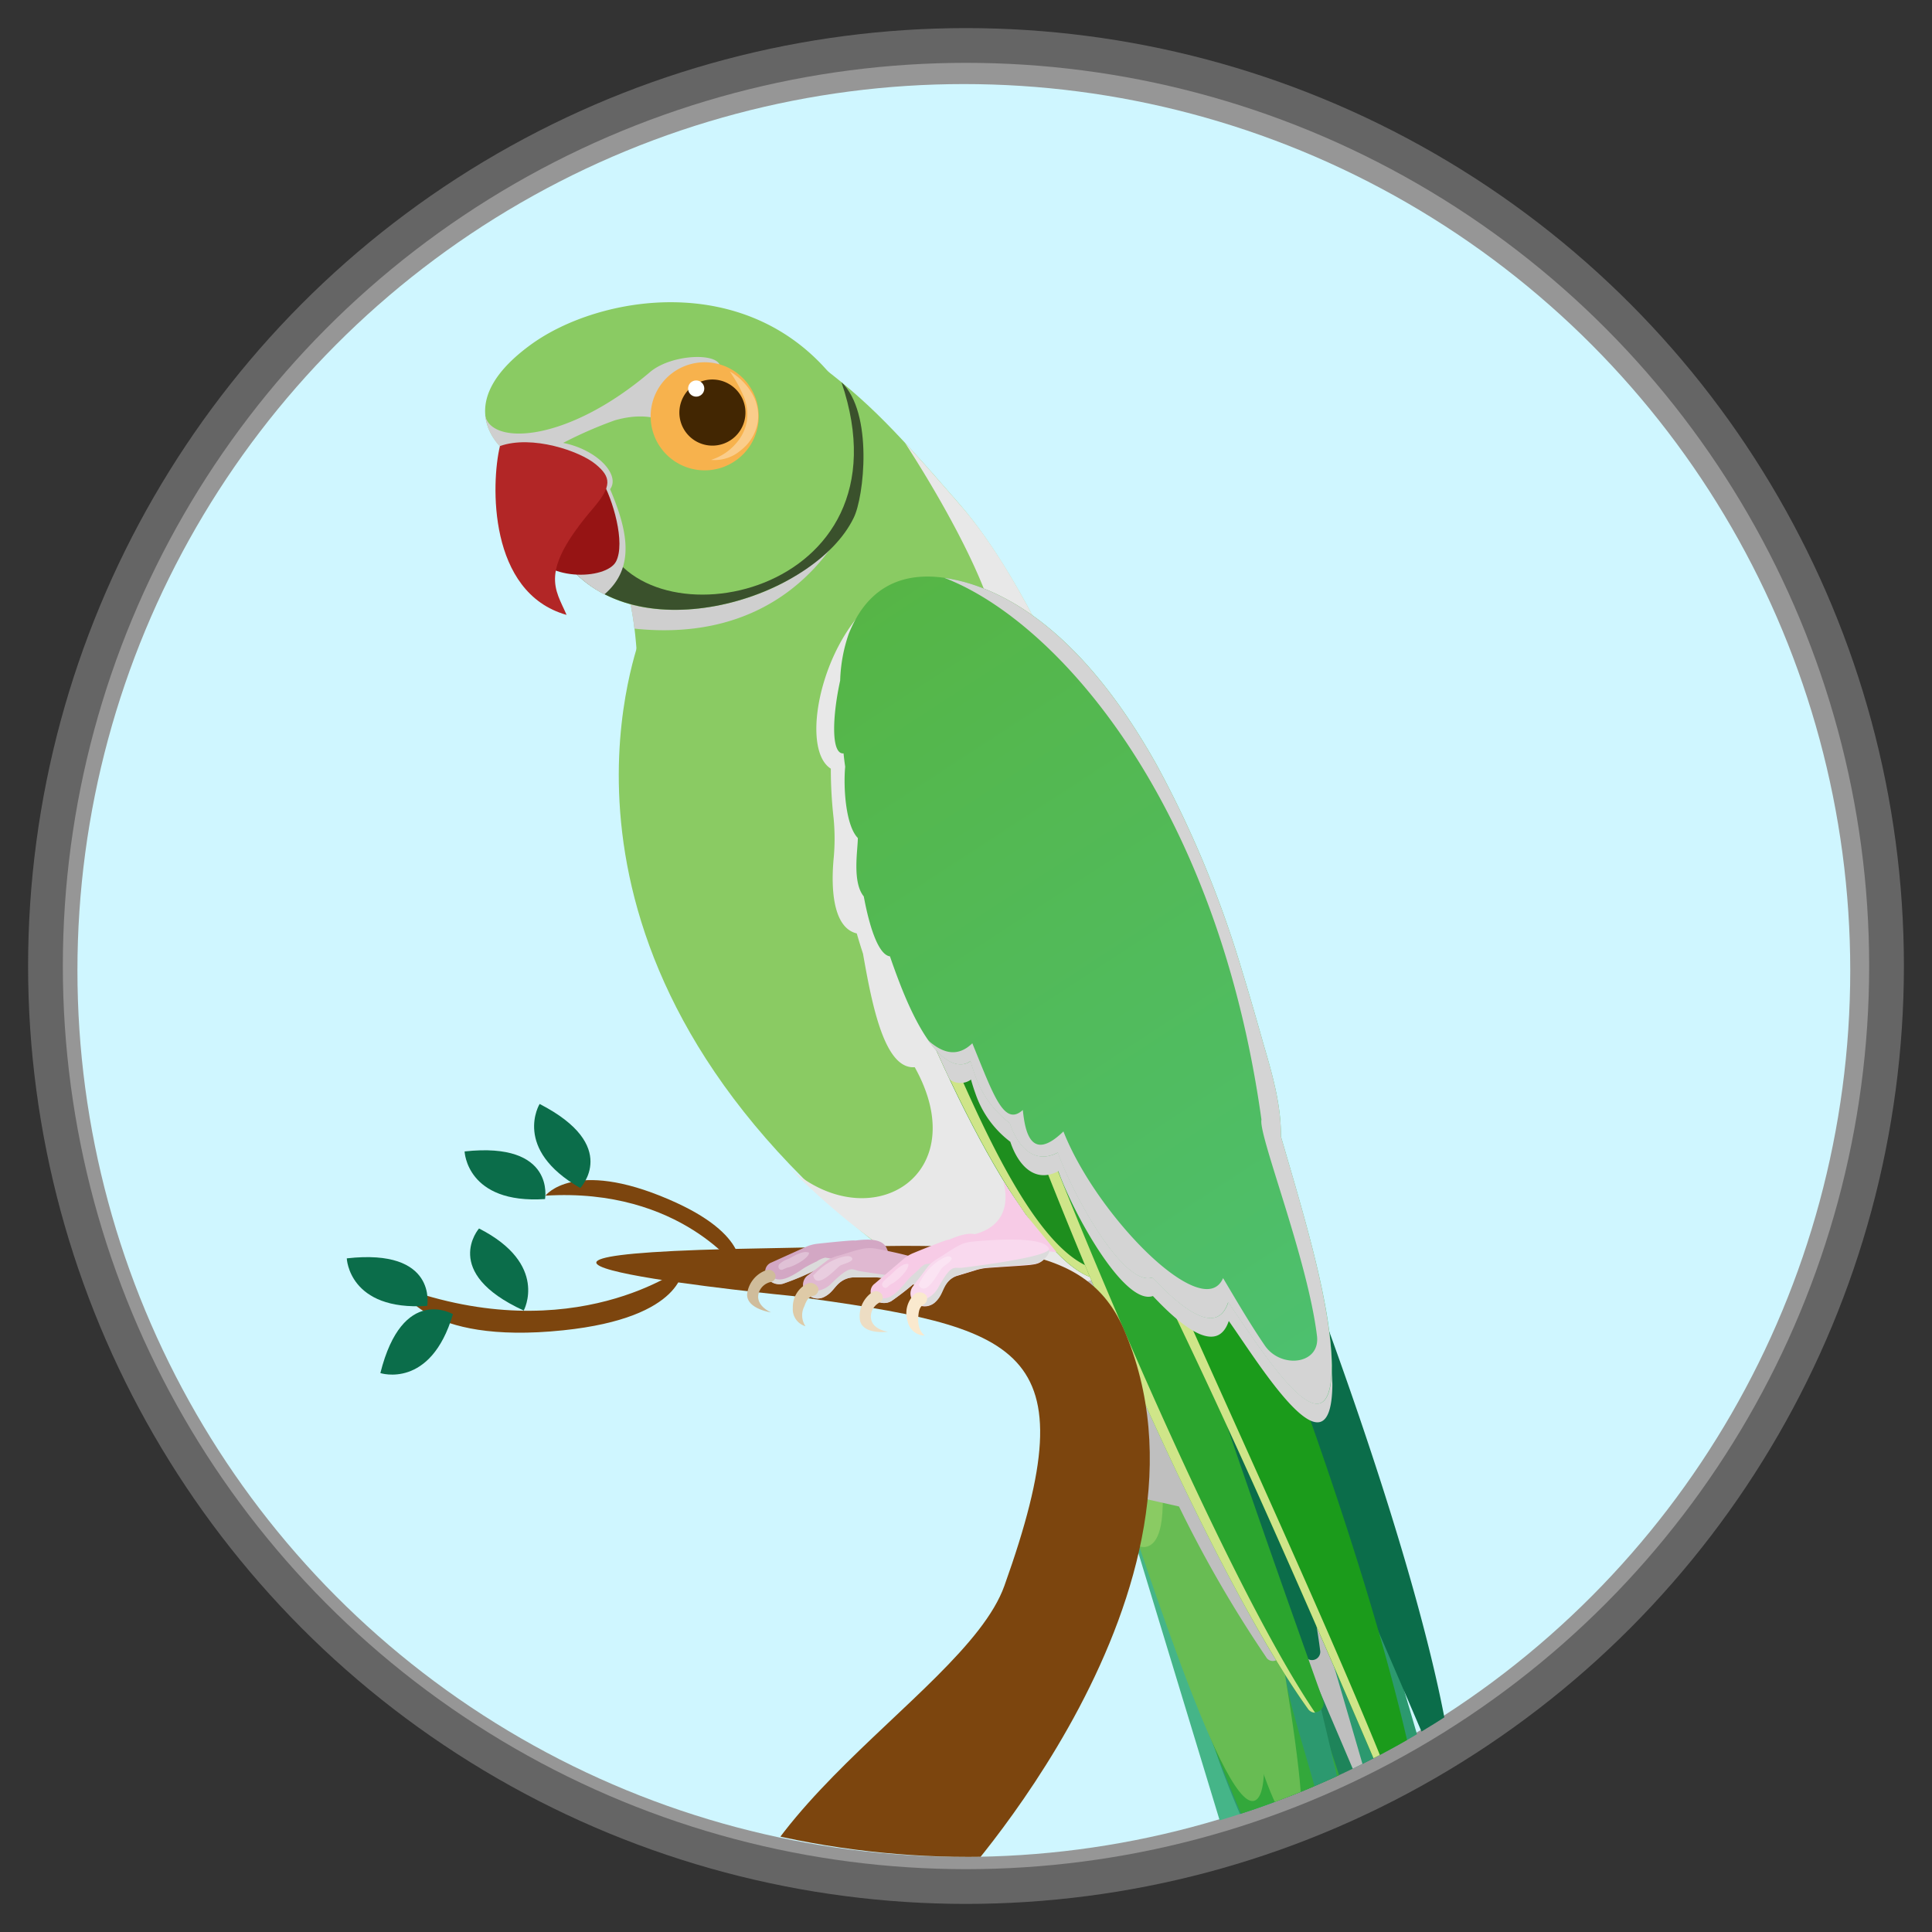 <svg xmlns="http://www.w3.org/2000/svg" xmlns:xlink="http://www.w3.org/1999/xlink" width="250.26" height="250.26" viewBox="0 0 250.26 250.26">
  <rect x="0" y="0" width="250.26" height="250.26" fill="#333333" stroke="none"/>
  <defs>
    <style>
      .a9a90690-cdb9-4183-997f-c44b3ab969b4 {
        fill: none;
      }

      .ae3307f1-8050-4868-a4c5-b1b8ccdee0a0 {
        isolation: isolate;
      }

      .e159db39-7a57-4f47-9558-6ee2e8b3ce49 {
        clip-path: url(#b82ca689-447e-4d97-9809-17e7e48815c6);
      }

      .a72c1502-ffe9-42ab-aa24-93547c8094e9 {
        fill: #31d0e5;
      }

      .f8bb19f9-0bd3-4351-b9ba-30336ce39ef2 {
        opacity: 0.11;
      }

      .b33ef9ac-9144-4d9f-be1c-ea37bcac27d5 {
        fill: #fffdfe;
        stroke: #878787;
        stroke-miterlimit: 10;
        stroke-width: 9px;
        opacity: 0.6;
      }

      .a1d6dfc4-d2fb-4d93-b33f-f5c1c6d8d86e, .b034e91f-8674-4e6a-a1f8-fc4f957ab2e5, .b33ef9ac-9144-4d9f-be1c-ea37bcac27d5, .ba3ad2f6-f5ea-4d22-bd7e-7b031126d479, .bd494e0e-d27e-42ab-99bd-3bc6e18fffb1, .fb506194-8329-4db8-b1e6-25c486b7d2a0 {
        mix-blend-mode: multiply;
      }

      .b9bd3507-5fd6-4f27-9d18-c4bb8309e258 {
        fill: #cff6ff;
      }

      .b9b997e2-3ee5-434a-aee1-91d3ed2c523f {
        clip-path: url(#b374339f-7d76-41ba-8337-0e858eefd714);
      }

      .b47059ed-6705-461d-bc87-5e0444f5ec18 {
        fill: #8acb63;
      }

      .ba3ad2f6-f5ea-4d22-bd7e-7b031126d479 {
        fill: #cfcfcf;
      }

      .bd494e0e-d27e-42ab-99bd-3bc6e18fffb1 {
        fill: #e8e8e8;
      }

      .bac73d13-38f2-4404-befd-5dab8dd54293 {
        fill: #45b588;
      }

      .ad77354e-dfad-4cb1-a859-0d40d8bc33bd {
        fill: #1e845a;
      }

      .ef7d9d57-6024-4efb-b80a-bdcee0dd0965 {
        fill: #2c996f;
      }

      .b76b8e72-7015-4418-aefa-c5289d2cc639 {
        fill: #33a83b;
      }

      .ae15031d-042c-40dd-8f70-de54ab05e269 {
        fill: #68bc53;
      }

      .fb506194-8329-4db8-b1e6-25c486b7d2a0 {
        fill: #bfbfbf;
      }

      .ed38b3ab-a1ec-46bc-8a2f-e3fa92edd6d1 {
        fill: #1e8e1e;
      }

      .b5707107-322f-41e8-9bae-5b9e42587be6 {
        fill: #cfe589;
        mix-blend-mode: lighten;
      }

      .bb4a2fc2-ef44-4143-a956-a6bd2c474392 {
        fill: #0b6d4a;
      }

      .e71da6ef-0cf4-4ad6-aef8-7d5808b627e7 {
        fill: #2ba52e;
      }

      .bdd7e402-20d6-4dfe-af3a-6a7f826c6d65 {
        fill: #1b9b1b;
      }

      .a1d6dfc4-d2fb-4d93-b33f-f5c1c6d8d86e {
        fill: #d4d4d4;
      }

      .aa3a43da-927d-4f3d-858d-dc7ca37eecd7 {
        fill: url(#a9baf109-0664-4105-bcd5-9dc8f0912af7);
      }

      .a68ab112-aa6f-45ac-a65e-72d4ece18085 {
        fill: #3a512c;
      }

      .b74896ac-c429-4956-ac3d-0e6582c49d66 {
        fill: #961414;
      }

      .e60eec69-124b-4dd4-b401-664de9b8c996 {
        fill: #b22626;
      }

      .ba8efe2c-6170-48f7-9768-0baeabe3d870 {
        fill: #f7b24d;
      }

      .fc4f4e7d-995a-4627-a4cd-514f061c70d1 {
        fill: #422602;
      }

      .a1a75320-2404-4bfd-a46d-7aa642334aa0, .b0595589-706e-457c-8e6a-bc3d9d1344b5, .b4cf327f-116c-4070-a7d6-621750ac47a7 {
        fill: #fff;
      }

      .a1a75320-2404-4bfd-a46d-7aa642334aa0, .b0595589-706e-457c-8e6a-bc3d9d1344b5 {
        mix-blend-mode: overlay;
      }

      .b0595589-706e-457c-8e6a-bc3d9d1344b5 {
        opacity: 0.35;
      }

      .e5460c83-2319-46b9-baf0-2ec09edc44b8 {
        fill: #7c450e;
      }

      .f3b04f72-c77b-4c2d-9652-e90f83435587 {
        fill: #d3a7c4;
      }

      .b034e91f-8674-4e6a-a1f8-fc4f957ab2e5 {
        fill: #dbdbdb;
      }

      .bc354161-f2cc-4e33-a2a7-c686de0fda4d {
        fill: #cfbc9b;
      }

      .e3c6131f-fc44-40ef-b478-4ee11f080c25 {
        fill: #e0b8d1;
      }

      .b24b900e-f56d-4870-a4e4-3a61de648bd1 {
        fill: #decaa7;
      }

      .a1a75320-2404-4bfd-a46d-7aa642334aa0 {
        opacity: 0.3;
      }

      .b3ab56cc-8492-45ed-a0d4-5e98bccf360c {
        fill: #f7cbe6;
      }

      .b21d6086-303c-429b-8360-b6a8c59c4a0f {
        fill: #edddc3;
      }

      .ae45a21c-2c54-4402-9129-7363257e661d {
        fill: #f9d9ee;
      }

      .f52fbea8-d7ee-41f5-8a7c-074943f04052 {
        fill: #fae9ce;
      }
    </style>
    <clipPath id="b82ca689-447e-4d97-9809-17e7e48815c6">
      <ellipse class="a9a90690-cdb9-4183-997f-c44b3ab969b4" cx="542.29" cy="-355.5" rx="286.95" ry="286"/>
    </clipPath>
    <clipPath id="b374339f-7d76-41ba-8337-0e858eefd714">
      <circle class="a9a90690-cdb9-4183-997f-c44b3ab969b4" cx="125.43" cy="126.29" r="114.24"/>
    </clipPath>
    <linearGradient id="a9baf109-0664-4105-bcd5-9dc8f0912af7" x1="200.45" y1="126.75" x2="267.33" y2="237.45" gradientTransform="translate(-96.06 -43.19) rotate(-2.01)" gradientUnits="userSpaceOnUse">
      <stop offset="0" stop-color="#56b545"/>
      <stop offset="1" stop-color="#4cc173"/>
    </linearGradient>
  </defs>
  <g class="ae3307f1-8050-4868-a4c5-b1b8ccdee0a0">
    <g id="be5f00eb-582c-44f3-b4e2-1f39a7e4a8d7" data-name="Layer 1">
      <g class="e159db39-7a57-4f47-9558-6ee2e8b3ce49">
        <rect class="a72c1502-ffe9-42ab-aa24-93547c8094e9" x="178.98" y="-642.93" width="892.82" height="889.85"/>
        <path class="f8bb19f9-0bd3-4351-b9ba-30336ce39ef2" d="M512.77,116.08c.47,7.56-66.61,17.9-149.84,23.09s-151.08,3.26-151.55-4.3S278,117,361.21,111.78,512.29,108.51,512.77,116.08Z"/>
      </g>
      <g>
        <g>
          <circle class="b33ef9ac-9144-4d9f-be1c-ea37bcac27d5" cx="125.13" cy="125.13" r="116.99"/>
          <circle class="b9bd3507-5fd6-4f27-9d18-c4bb8309e258" cx="124.85" cy="125.71" r="114.82"/>
        </g>
        <g class="b9b997e2-3ee5-434a-aee1-91d3ed2c523f">
          <g id="b39763ac-6cf4-4872-9f3e-20a8308e78d8" data-name="30">
            <g>
              <path class="b47059ed-6705-461d-bc87-5e0444f5ec18" d="M124.33,65.35c-9.34-10.78-12.57-14-20.22-19.6L78.21,69.6c1.28,3.17,4,4.68,4.44,18.26,17.62,6.68,43.06,2.87,43.06,2.87l15,4.24S133.54,76,124.33,65.35Z"/>
              <path class="ba3ad2f6-f5ea-4d22-bd7e-7b031126d479" d="M110.44,66.13l-3.91,5.11C97,80.18,85.35,77.86,81.3,76.66a37.21,37.21,0,0,1,.87,4.77C100.23,83.32,107.9,71.8,110.44,66.13Z"/>
              <path class="bd494e0e-d27e-42ab-99bd-3bc6e18fffb1" d="M124.33,65.35c-2.84-3.27-5.11-5.85-7.11-8,6.13,9.48,11.7,20.23,12,25.52A6.29,6.29,0,0,0,136,84.22C133.08,78.13,129,70.69,124.33,65.35Z"/>
              <path class="b47059ed-6705-461d-bc87-5e0444f5ec18" d="M140.19,88.83c-3.31-1.61-6.34-4.44-9.12-7.64L82.78,82.88c-.16,1.36-15.29,39.7,28.88,76.7,16.7,14,37.05,12.38,41.38,7.64S148.46,92.83,140.19,88.83Z"/>
              <path class="bd494e0e-d27e-42ab-99bd-3bc6e18fffb1" d="M140.19,88.83c-4.35-2.11-8.23-6.33-11.67-10.76l-12.65-2c-8.92,4.16-12.71,20.69-8.25,23.5a57.34,57.34,0,0,0,.36,6.42,27.4,27.4,0,0,1,0,5.28c-.43,4.77.24,9,3,9.64.25.87.52,1.75.81,2.63,1.18,6.73,2.8,15,6.7,14.7,7.84,14.05-5.81,22.33-16.28,13a95.54,95.54,0,0,0,9.54,8.43C128.85,173,148.71,172,153,167.22S148.46,92.83,140.19,88.83Z"/>
              <g>
                <path class="bac73d13-38f2-4404-befd-5dab8dd54293" d="M150.24,182.15l-5,3.74.64,10.07,13.29,43.73s9.6,31.19,17.33,38C180.15,280.81,150.24,182.15,150.24,182.15Z"/>
                <path class="ad77354e-dfad-4cb1-a859-0d40d8bc33bd" d="M162.66,175.78l-7.41,5.57.95,15L176,261.51S190.3,308,201.82,318C207.21,322.76,162.66,175.78,162.66,175.78Z"/>
                <path class="ef7d9d57-6024-4efb-b80a-bdcee0dd0965" d="M170.49,180.77,164.84,185l.72,11.44,15.09,49.65s10.9,35.4,19.68,43.09C204.44,292.77,170.49,180.77,170.49,180.77Z"/>
                <path class="b76b8e72-7015-4418-aefa-c5289d2cc639" d="M170.2,220.14,167,246.81c2.72,7.28,16.27,46.16,21.47,44.71S173.72,230.63,170.2,220.14Z"/>
                <path class="ef7d9d57-6024-4efb-b80a-bdcee0dd0965" d="M159.46,173.76l-7.94,4.82c-.21.66,2,13.39,2.13,14.4s-2,18.6,4.81,36.66,21.28,42.22,21.91,35.88S159.46,173.76,159.46,173.76Z"/>
                <path class="b76b8e72-7015-4418-aefa-c5289d2cc639" d="M171.76,238.19c-1-6.54-3.39-12.55-4.88-19-.55-2.35-1-5.77-4.12-5.69-2.84.09-15.52-22-17-20l6.77,20.81c2.44,5.86,7,18.23,9.72,24,1.71,3.57,4.53,13.08,8.85,14.21C175.87,253.78,172.13,240.56,171.76,238.19Z"/>
                <path class="ae15031d-042c-40dd-8f70-de54ab05e269" d="M159.49,179.62c-1.11-5.41-1.43-10.15-7.94-7.47.4,6.14,2.14,12.64,3.6,18.63,2.54,10.5,3.74,21.37,5.42,32l1.67,2.64c.59,1.62,3.5,12.19,5.92,11.16S162.09,192.26,159.49,179.62Z"/>
                <path class="ae15031d-042c-40dd-8f70-de54ab05e269" d="M143.9,189.68c2.65,6.74,14.19,44.83,18.55,43.59s-3.4-36.52-6.09-45.19S143.9,189.68,143.9,189.68Z"/>
                <path class="b47059ed-6705-461d-bc87-5e0444f5ec18" d="M155.71,167.34c2.29,7.73,7.67,38.2,4.36,38.32s-7.06-12.78-8.15-17-5.81-21.7-5.81-21.7Z"/>
                <path class="b47059ed-6705-461d-bc87-5e0444f5ec18" d="M133.9,168.85c3.34,9,9.85,33,14.71,31.48s-.43-22.9-2-30.78S133.9,168.85,133.9,168.85Z"/>
              </g>
              <path class="fb506194-8329-4db8-b1e6-25c486b7d2a0" d="M161.24,177l-.82.61-1-3.85-1.16.7a5.31,5.31,0,0,0-1.4-2.32c-.44-2-.85-3.65-1.19-4.8l-8.57-.31c-1.64-2.18-4.83-1.64-7.48-.65.76,1.79,1.51,3.55,2.24,5.25l-.76-.13-5-.64c2.1,6.12,5,15.82,8,22.34l8.62,1.94a158.16,158.16,0,0,0,11.27,19.49,1,1,0,0,0,1.76-.95l-1.68-4.7a.93.93,0,0,0,1.34-1c-.11-.81-.24-1.69-.39-2.63,3.08,7.06,6.48,15,10.31,24a1,1,0,0,0,1.55.5C168.61,201.3,161.24,177,161.24,177Z"/>
              <g>
                <path class="ed38b3ab-a1ec-46bc-8a2f-e3fa92edd6d1" d="M141.49,135.76l-22-3.8c9.73,22.89,20.61,38.59,26.15,32.44S141.49,135.76,141.49,135.76Z"/>
                <path class="b5707107-322f-41e8-9bae-5b9e42587be6" d="M121.3,132.27l-.59-.11-.91.45c8.73,20.36,18.32,34.85,24.14,33a3,3,0,0,0-.15-1C135,165.07,126.71,144.68,121.3,132.27Z"/>
                <path class="bb4a2fc2-ef44-4143-a956-a6bd2c474392" d="M129.93,129.31q6.12-2.39,12.26-4.71C161,170.19,169.26,199.87,171,213.76a1.07,1.07,0,0,1-2.07.53C149.34,168.1,140.1,148.94,129.93,129.31Z"/>
                <path class="bb4a2fc2-ef44-4143-a956-a6bd2c474392" d="M146.87,143.58c4.09-1.58,8.17-3.16,12.27-4.71C177.9,184.46,186.21,214.14,188,228a1.07,1.07,0,0,1-2.06.53C166.28,182.38,157,163.22,146.87,143.58Z"/>
                <path class="e71da6ef-0cf4-4ad6-aef8-7d5808b627e7" d="M140.44,125.09q-6.54,2.58-13.06,5.19c18.33,49.47,33.32,78.84,42,91.05a1.15,1.15,0,0,0,2-1.09C153.33,169.69,146.69,147.91,140.44,125.09Z"/>
                <path class="b5707107-322f-41e8-9bae-5b9e42587be6" d="M133.84,143.34l-1.35.44c16,41.37,29,66.5,36.92,77.55a1.12,1.12,0,0,0,.94.52C158.26,204,138.23,155.62,133.84,143.34Z"/>
                <path class="bdd7e402-20d6-4dfe-af3a-6a7f826c6d65" d="M140.55,147.11q6.55-2.54,13.12-5c20.08,48.79,29,80.55,30.85,95.42a1.14,1.14,0,0,1-2.21.57C161.33,188.63,151.44,168.13,140.55,147.11Z"/>
                <path class="b5707107-322f-41e8-9bae-5b9e42587be6" d="M149.18,160.19l.08,4.14c8.23,16.76,17.65,37.45,33.05,73.73a1.28,1.28,0,0,0,.67.67C178.64,224.54,156.69,177.66,149.18,160.19Z"/>
                <path class="a1d6dfc4-d2fb-4d93-b33f-f5c1c6d8d86e" d="M149.39,142.61q-3.31-8.56-7.2-18l-1.7.65c0-.06,0-.11-.05-.16q-6.54,2.58-13.06,5.19l1.21,3.25L119.52,132c1.16,2.73,2.34,5.35,3.52,7.84a2.33,2.33,0,0,0,2.74,0s.19.75.59,1.86a13.15,13.15,0,0,0,4.5,6.2c.9,2.74,3,5.5,6.22,3.81,2,5.61,8.59,17.45,12.25,16.17,4.51,4.81,8.47,7.28,9.83,3.23,4,5.66,13.28,20.89,13.42,8.24a49.49,49.49,0,0,0-.93-8.23q-5.28-14.49-12.52-32.18C155.88,140.11,152.64,141.36,149.39,142.61Z"/>
                <path class="aa3a43da-927d-4f3d-858d-dc7ca37eecd7" d="M165.92,147.2c.05-4.15-1.17-8.24-2.34-12.25-1-3.56-1.92-6.7-2.72-9.3a138.47,138.47,0,0,0-11-26.52c0,.51-.06,1-.1,1.5h0c.05-.49.09-1,.1-1.5-6.55-11.73-14.6-20.42-24-23.46-5.81-1.84-12.66-1.82-15.94,6.49a20.18,20.18,0,0,0-1.09,6c-1,4.54-1.22,9.58.44,9.43q.08.84.21,1.71c-.26,2.92.11,7.7,1.64,9.25,0,1.53-.76,5.71.77,7.57.71,3.84,1.87,7.56,3.39,7.76.43,1.26.87,2.46,1.32,3.62,5.28,13.54,9.13,9.93,9.13,9.93s.19.74.59,1.85a13.15,13.15,0,0,0,4.5,6.2c.9,2.75,3,5.5,6.22,3.81,2,5.62,8.58,17.45,12.25,16.18,4.51,4.81,8.47,7.28,9.82,3.22,4,5.67,13.29,20.89,13.43,8.25C172.41,168.91,169,157.78,165.92,147.2Z"/>
                <path class="a1d6dfc4-d2fb-4d93-b33f-f5c1c6d8d86e" d="M163.83,174.28c-2.05-3-3.87-6.16-5.4-8.72-2.56,5.94-16.35-8-20.68-19-4.38,4.25-5-.41-5.26-2.78-2.45,2.23-3.82-2-6.54-8.64-1.84,1.78-3.75,1.4-5.76-.41,3.33,4.75,5.51,2.71,5.51,2.71s.19.74.59,1.85a13.15,13.15,0,0,0,4.5,6.2c.9,2.75,3,5.5,6.22,3.81,2,5.62,8.58,17.45,12.25,16.18,4.51,4.81,8.47,7.28,9.82,3.22,4,5.67,13.29,20.89,13.43,8.25-.1-8-3.5-19.17-6.59-29.75.05-4.15-1.17-8.24-2.34-12.25-1-3.56-1.92-6.7-2.72-9.3a138.47,138.47,0,0,0-11-26.52c0,.51-.06,1-.1,1.5h0c.05-.49.09-1,.1-1.5-6.55-11.73-14.6-20.42-24-23.46a22.45,22.45,0,0,0-3.54-.82c14.37,5.49,35.29,28.68,41.08,70.18-.42,2,6,18.06,7.2,28.07C171,176.77,165.9,177.33,163.83,174.28Z"/>
              </g>
              <path class="b47059ed-6705-461d-bc87-5e0444f5ec18" d="M68.89,44.55c-9.72,7-5.38,12.5-3,14.24l4.82,9.31c5.5,14.77,23.36,11.81,31.66,6.87,6.49-3.86,8.33-7.06,8.87-13.9a17.18,17.18,0,0,0-3.43-12.3C96.52,35,77.6,38.3,68.89,44.55Z"/>
              <path class="a68ab112-aa6f-45ac-a65e-72d4ece18085" d="M109,49.51h0c9.48,27.92-25.8,34.6-30.88,20l-5,3.13c9.21,12.18,32.4,4.9,37.46-5.56C111.92,64.42,113.15,53.47,109,49.51Z"/>
              <path class="ba3ad2f6-f5ea-4d22-bd7e-7b031126d479" d="M90.22,50.57c8.15-4.79-2.15-5.63-6-2.39-10.88,9.26-20.78,9.54-21.4,5.51a7.23,7.23,0,0,0,2.79,4.91,7.68,7.68,0,0,0,1.56.17l-1.08.47,4.59,8.86A15.73,15.73,0,0,0,78.28,77c4.08-3.48,3-8.33.75-13.63,1.36-1.86-1.67-5.12-6.08-6a54,54,0,0,1,6.65-2.91c5.38-1.58,8,1,8,1a10.5,10.5,0,0,0-1.45-2.8A7.78,7.78,0,0,0,90.22,50.57Z"/>
              <path class="b74896ac-c429-4956-ac3d-0e6582c49d66" d="M77.88,62.08l-6,1.88S66.6,66,68.43,70.73s10.13,4.41,11.37,2S79.41,64.69,77.88,62.08Z"/>
              <path class="e60eec69-124b-4dd4-b401-664de9b8c996" d="M76.79,65.89c2.5-2.92,2.41-4.07.35-5.77s-8.22-3.81-12.38-2.34c-1.16,4.81-1.55,19,8.63,21.87C71.94,76.26,69.76,74.12,76.79,65.89Z"/>
              <g>
                <path class="ba8efe2c-6170-48f7-9768-0baeabe3d870" d="M94.79,47.87a7,7,0,1,1-9.62,2.64A7,7,0,0,1,94.79,47.87Z"/>
                <path class="fc4f4e7d-995a-4627-a4cd-514f061c70d1" d="M94.41,49.73a4.28,4.28,0,1,1-5.85,1.6A4.27,4.27,0,0,1,94.41,49.73Z"/>
                <path class="b0595589-706e-457c-8e6a-bc3d9d1344b5" d="M92.1,59.57a7,7,0,0,0,3.12-2,5.84,5.84,0,0,0,1.52-3,6.18,6.18,0,0,0-.43-3.29,18.66,18.66,0,0,0-1.78-3.17,7.89,7.89,0,0,1,2.76,2.66,5.69,5.69,0,0,1,.85,4,5.78,5.78,0,0,1-2.21,3.58A5.15,5.15,0,0,1,92.1,59.57Z"/>
                <circle class="b4cf327f-116c-4070-a7d6-621750ac47a7" cx="90.18" cy="50.33" r="1.05"/>
              </g>
            </g>
            <g>
              <path class="e5460c83-2319-46b9-baf0-2ec09edc44b8" d="M102.59,167.87c29.65,4.11,38.71,6.23,27.51,37.55-5.31,14.86-42.22,32.32-35,56.09,8.77,29,28-16.38,28-16.38s37-39.47,22.45-73c-5.41-12.46-19.9-10.89-46.61-10.43C48.08,162.54,102.59,167.87,102.59,167.87Z"/>
              <g>
                <path class="e5460c83-2319-46b9-baf0-2ec09edc44b8" d="M88.49,164.15s-14.15,10.75-36.62,2.57c0,0,2.78,7.51,21.08,5.6C88.77,170.67,88.49,164.15,88.49,164.15Z"/>
                <path class="e5460c83-2319-46b9-baf0-2ec09edc44b8" d="M95.79,164.65s-7.54-10.86-25.14-9.77c0,0,3.63-4.85,16,.49C97.44,160,95.79,164.65,95.79,164.65Z"/>
                <path class="bb4a2fc2-ef44-4143-a956-a6bd2c474392" d="M69.9,143s-3.58,5.84,5.27,10.89C75.17,153.86,80.44,148.42,69.9,143Z"/>
                <path class="bb4a2fc2-ef44-4143-a956-a6bd2c474392" d="M60.18,149.15s.25,6.84,10.42,6.17C70.6,155.32,72,147.86,60.18,149.15Z"/>
                <path class="bb4a2fc2-ef44-4143-a956-a6bd2c474392" d="M44.92,163s.25,6.84,10.42,6.16C55.34,169.12,56.72,161.67,44.92,163Z"/>
                <path class="bb4a2fc2-ef44-4143-a956-a6bd2c474392" d="M49.27,177.86s6.51,2.14,9.4-7.63C58.67,170.23,52.16,166.35,49.27,177.86Z"/>
                <path class="bb4a2fc2-ef44-4143-a956-a6bd2c474392" d="M67.84,169.76s3.29-6-5.79-10.63C62.05,159.13,57.05,164.82,67.84,169.76Z"/>
              </g>
            </g>
            <g>
              <g>
                <path class="f3b04f72-c77b-4c2d-9652-e90f83435587" d="M114.83,161.64c-.52-1.1-2.09-1.2-4-.95a5.33,5.33,0,0,0-.56,0c-1.32.09-3.31.3-4.4.42a5,5,0,0,0-1.51.42l-4.42,2a1.26,1.26,0,0,0-.65,1.82,1.91,1.91,0,0,0,2.13.93,35.12,35.12,0,0,0,4.43-1.87,2.76,2.76,0,0,1,1.5-.28l3.45.33a7.4,7.4,0,0,1,1.54.32l1.94.62c0-.39.08-.8.15-1.19C115.23,164.08,115.44,162.93,114.83,161.64Z"/>
                <path class="b034e91f-8674-4e6a-a1f8-fc4f957ab2e5" d="M109.46,163.57a10.73,10.73,0,0,0-2.56-.66,3,3,0,0,0-1.09.48,17.26,17.26,0,0,0-1.6.83c-1.06.69-3.41,2.46-4.4.88l-.53.29a1.89,1.89,0,0,0,2.11.91,35.12,35.12,0,0,0,4.43-1.87,2.76,2.76,0,0,1,1.5-.28l3.45.33a7.4,7.4,0,0,1,1.54.32l1.94.62q0-.48.12-1A37.37,37.37,0,0,1,109.46,163.57Z"/>
                <path class="bc354161-f2cc-4e33-a2a7-c686de0fda4d" d="M100.44,165.15a.9.9,0,0,0-1.11-.64,3.75,3.75,0,0,0-2.55,3.1c-.11,1.94,3.1,2.39,3.1,2.39s-2.18-.89-1.56-2.64a2.1,2.1,0,0,1,1.54-1.3A.75.75,0,0,0,100.44,165.15Z"/>
                <g>
                  <path class="e3c6131f-fc44-40ef-b478-4ee11f080c25" d="M113.44,161.74a4.6,4.6,0,0,0-1.57,0c-1.29.25-2.18.63-3.24.9a5,5,0,0,0-1.44.61l-2.62,2a1.53,1.53,0,0,0-.19,2.17,1.9,1.9,0,0,0,2.23.65c1.28-.57,1.45-1.47,2.43-2.12a2.91,2.91,0,0,1,1.45-.48l2.41,0a6.39,6.39,0,0,1,1.57.11c5.94,1.23,6.26,1.49,7.29,1v0C125.82,164.5,117.94,162.56,113.44,161.74Z"/>
                  <path class="b034e91f-8674-4e6a-a1f8-fc4f957ab2e5" d="M122.87,165.46c-.82.94-11.61-.82-11.61-.82-.93-.2-1.09-.84-3.62,1.67a3.28,3.28,0,0,1-2.39.94l-1.14-.28v0c0,.07.06.15.1.23a1.77,1.77,0,0,0,.16.22,1.9,1.9,0,0,0,2.23.65c1.28-.57,1.45-1.47,2.43-2.12a2.91,2.91,0,0,1,1.45-.48l2.41,0a6.39,6.39,0,0,1,1.57.11l5.64,1.17a4.92,4.92,0,0,0,.67.07,2.55,2.55,0,0,0,1-.22v0C122.49,166.19,122.83,165.82,122.87,165.46Z"/>
                  <path class="b24b900e-f56d-4870-a4e4-3a61de648bd1" d="M106,166.87a1.12,1.12,0,0,0-1.3-.66,3.36,3.36,0,0,0-2,3.19,2.28,2.28,0,0,0,1.64,2.39,2.52,2.52,0,0,1-.15-2.58c.29-.82.56-1.2,1.12-1.34A.87.87,0,0,0,106,166.87Z"/>
                  <path class="a1a75320-2404-4bfd-a46d-7aa642334aa0" d="M110.39,163c-.28-.65-1.91,0-2.31.18a7.49,7.49,0,0,0-2.3,1.6l-.44.44c.42,1.9,2.78-.72,3.44-1.25C109.08,163.75,110.59,163.46,110.39,163Z"/>
                </g>
                <path class="a1a75320-2404-4bfd-a46d-7aa642334aa0" d="M104.8,162.27c-.79-.35-2,.46-2.67.8a3.09,3.09,0,0,0-1.2.71c-.28.4.11.93.57.62l.5-.21C102.65,164.13,104.8,163,104.8,162.27Z"/>
              </g>
              <g>
                <path class="b3ab56cc-8492-45ed-a0d4-5e98bccf360c" d="M129.93,153s1.94,5.38-3.68,6.88,5.62,1.81,5.62,1.81l5,.51-4-4.87Z"/>
                <path class="b3ab56cc-8492-45ed-a0d4-5e98bccf360c" d="M127.12,160.37c-.81-.92-2.34-.58-4.14.19a3.41,3.41,0,0,0-.55.14c-1.24.44-3.1,1.19-4.11,1.61a4.74,4.74,0,0,0-1.33.81l-3.7,3.17a1.26,1.26,0,0,0-.12,1.93,1.89,1.89,0,0,0,2.3.31,35.2,35.2,0,0,0,3.75-3,2.71,2.71,0,0,1,1.36-.68l3.41-.63a7,7,0,0,1,1.58-.12l2,.08c-.08-.4-.14-.8-.19-1.2C128.17,162.6,128.05,161.44,127.12,160.37Z"/>
                <path class="b034e91f-8674-4e6a-a1f8-fc4f957ab2e5" d="M122.48,163.7a10.57,10.57,0,0,0-2.64.06,3.08,3.08,0,0,0-.92.77c-.44.41-.91.78-1.31,1.23-.82,1-2.6,3.3-4,2.05l-.43.43a1.9,1.9,0,0,0,2.28.29,35.2,35.2,0,0,0,3.75-3,2.71,2.71,0,0,1,1.36-.68l3.41-.63a7,7,0,0,1,1.58-.12l2,.08c-.07-.33-.12-.66-.16-1A37.22,37.22,0,0,1,122.48,163.7Z"/>
                <path class="b21d6086-303c-429b-8360-b6a8c59c4a0f" d="M114.24,167.69a.9.9,0,0,0-1.24-.31,3.74,3.74,0,0,0-1.6,3.68c.43,1.89,3.63,1.44,3.63,1.44s-2.33-.26-2.22-2.1a2.1,2.1,0,0,1,1.12-1.68A.74.74,0,0,0,114.24,167.69Z"/>
                <g>
                  <path class="ae45a21c-2c54-4402-9129-7363257e661d" d="M125.81,160.85a4.45,4.45,0,0,0-1.51.44c-1.17.6-1.92,1.21-2.87,1.76a4.83,4.83,0,0,0-1.22,1l-2,2.64a1.52,1.52,0,0,0,.41,2.14,1.92,1.92,0,0,0,2.32,0c1.07-.91,1-1.82,1.76-2.72a2.7,2.7,0,0,1,1.26-.84l2.31-.7a7.4,7.4,0,0,1,1.54-.32c6.05-.44,6.43-.28,7.29-1l0,0C138.47,160.1,130.36,160.39,125.81,160.85Z"/>
                  <path class="b034e91f-8674-4e6a-a1f8-fc4f957ab2e5" d="M135.9,161.83c-.53,1.14-11.39,2.4-11.39,2.4-1,.06-1.28-.52-3,2.6a3.31,3.31,0,0,1-2,1.57l-1.17,0h0a1.56,1.56,0,0,0,.16.2,1.18,1.18,0,0,0,.22.17,1.92,1.92,0,0,0,2.32,0c1.07-.91,1-1.82,1.76-2.72a2.7,2.7,0,0,1,1.26-.84l2.31-.7a7.4,7.4,0,0,1,1.54-.32l5.74-.42a4.31,4.31,0,0,0,.67-.12,2.52,2.52,0,0,0,.88-.48l0,0C135.73,162.65,136,162.19,135.9,161.83Z"/>
                  <path class="f52fbea8-d7ee-41f5-8a7c-074943f04052" d="M120,167.82a1.13,1.13,0,0,0-1.43-.27,3.36,3.36,0,0,0-1,3.6,2.28,2.28,0,0,0,2.23,1.85s-1-.58-.85-2.43c.06-.88.21-1.31.71-1.6A.88.88,0,0,0,120,167.82Z"/>
                  <path class="a1a75320-2404-4bfd-a46d-7aa642334aa0" d="M123.22,162.9c-.44-.55-1.83.56-2.17.81a7.47,7.47,0,0,0-1.78,2.17l-.29.54c.93,1.71,2.47-1.45,3-2.14C122.17,164,123.54,163.28,123.22,162.9Z"/>
                </g>
                <path class="a1a75320-2404-4bfd-a46d-7aa642334aa0" d="M117.65,163.72c-.86-.11-1.8,1-2.36,1.5-.3.27-.82.63-1,1s.36.87.71.45l.43-.35C116.09,166.1,117.85,164.44,117.65,163.72Z"/>
              </g>
            </g>
          </g>
        </g>
      </g>
    </g>
  </g>
</svg>
